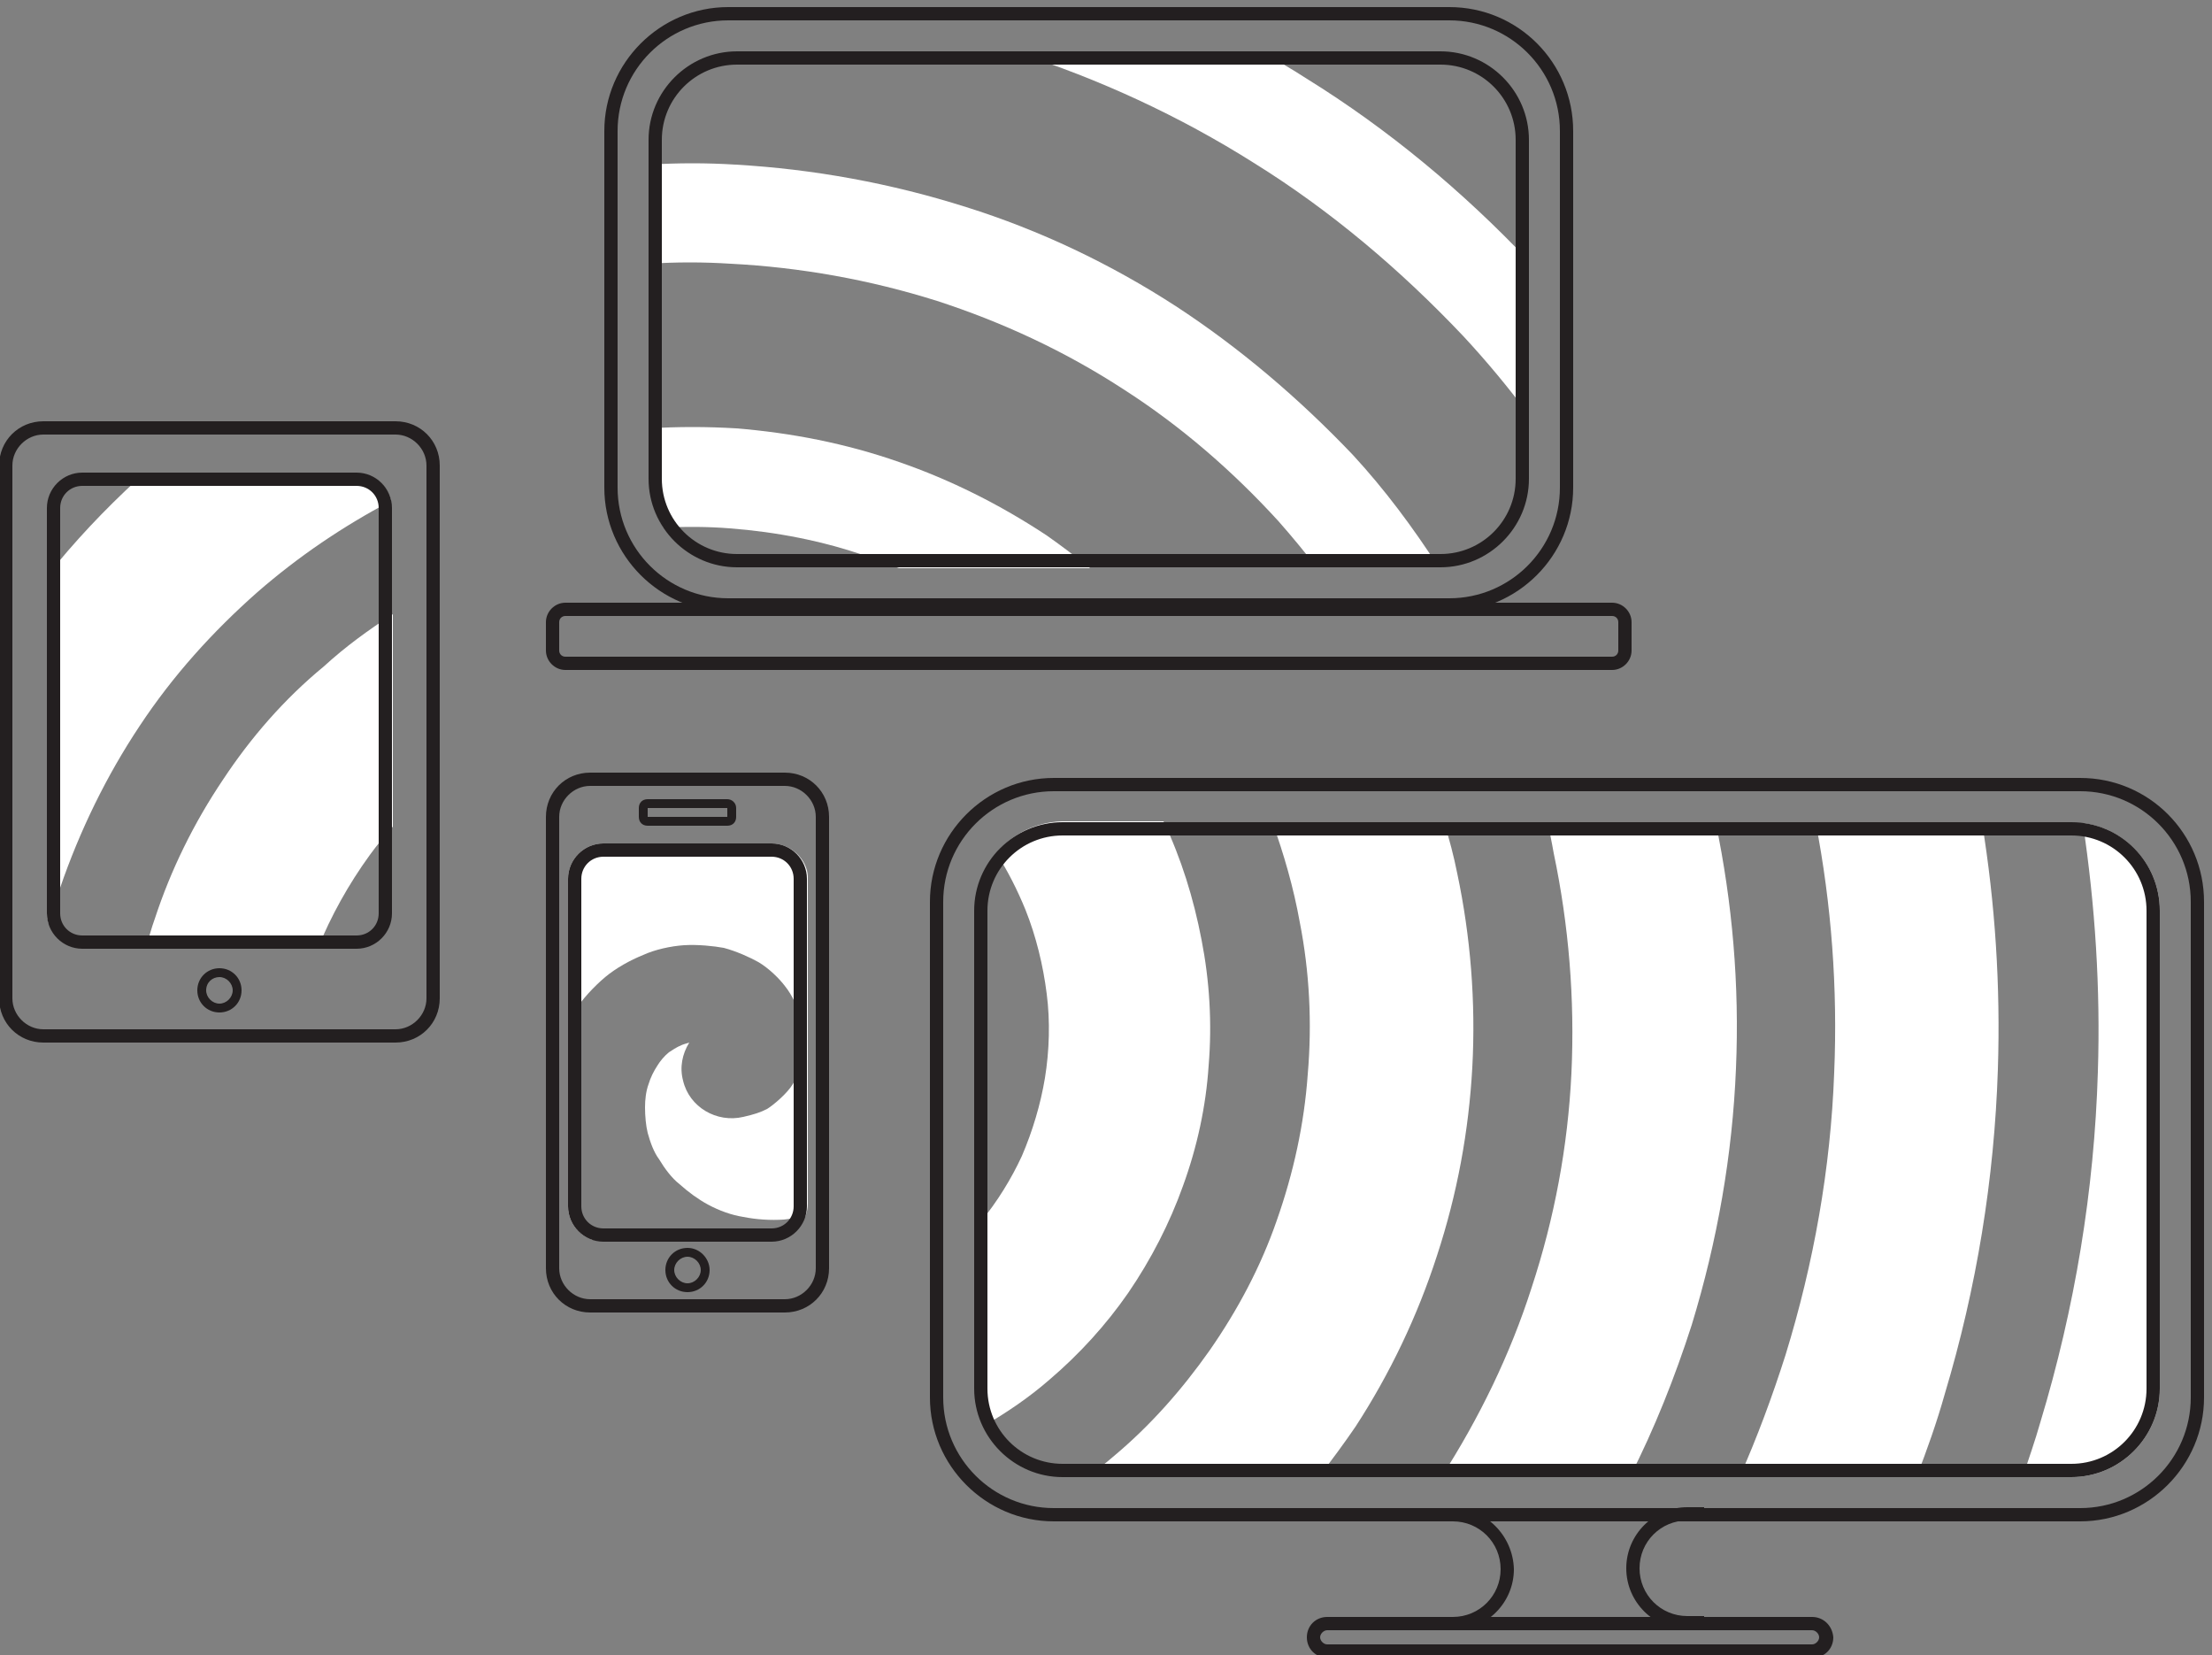 <?xml version="1.0" encoding="utf-8"?>
<!-- Generator: Adobe Illustrator 19.2.1, SVG Export Plug-In . SVG Version: 6.00 Build 0)  -->
<svg version="1.1" id="Layer_1" xmlns="http://www.w3.org/2000/svg" xmlns:xlink="http://www.w3.org/1999/xlink" x="0px" y="0px"
	 viewBox="0 0 250 187" style="enable-background:new 0 0 250 187;" xml:space="preserve">
<rect x="0" y="0" width="250" height="187" fill="#808080" stroke="none"/>
<style type="text/css">
	.st0{fill:#231F20;}
	.st1{fill:#FFFFFF;}
</style>
<path class="st0" d="M192.6,182.6h-1.9c-3,0-5.4-2.4-5.4-5.4c0-3,2.4-5.4,5.4-5.4h1.9v-1.5h-1.9c-3.8,0-6.9,3.1-6.9,6.9v0
	c0,3.8,3.1,6.9,6.9,6.9h1.9V182.6z"/>
<path class="st0" d="M164.2,170.4h-1.9v1.5h1.9c3,0,5.4,2.4,5.4,5.4c0,3-2.4,5.4-5.4,5.4h-1.9v1.5h1.9c3.8,0,6.9-3.1,6.9-6.9v0
	C171,173.5,167.9,170.4,164.2,170.4z"/>
<g>
	<path class="st1" d="M175.6,96.4c1.7,8.1,2.4,16.5,2,24.9c-0.4,8.2-1.9,16.3-4.5,24.2c-2.4,7.5-5.9,14.7-10.2,21.4h21.3
		c2.8-5.5,5.1-11.3,7-17.2c2.9-9.5,4.6-19.2,5-29c0.4-9.4-0.4-18.7-2.3-27.8h-18.9C175.1,94,175.4,95.2,175.6,96.4z"/>
	<path class="st1" d="M146.9,104.2c1.1,5.6,1.4,11.4,0.9,17.2c-0.4,5.6-1.6,11.1-3.5,16.5c-1.8,5.2-4.4,10.1-7.6,14.7
		c-3.1,4.4-6.7,8.5-10.9,12c-0.9,0.8-1.9,1.5-2.8,2.2h26.1c1.4-1.8,2.8-3.7,4.1-5.6c3.9-6,7-12.5,9.2-19.3c2.3-7,3.6-14.1,4-21.3
		c0.4-7.4-0.2-14.8-1.7-21.9c-0.4-2-0.9-3.9-1.5-5.8h-19.4C145.1,96.5,146.2,100.3,146.9,104.2z"/>
	<path class="st1" d="M207.3,121.2c-0.4,10.8-2.3,21.5-5.5,31.9c-1.5,4.7-3.2,9.3-5.2,13.8h20c1.2-3.1,2.3-6.2,3.2-9.4
		c3.6-12,5.6-24.3,6-36.7c0.3-9.4-0.3-18.7-1.8-27.9h-18.8C207,102.2,207.7,111.7,207.3,121.2z"/>
	<path class="st1" d="M112.6,96.4c1.3,2,2.4,4.2,3.3,6.4c1.2,3,2,6.3,2.4,9.5c0.4,3.1,0.3,6.4-0.2,9.5c-0.5,3-1.4,6-2.6,8.8
		c-1.2,2.6-2.8,5.2-4.7,7.5c-0.2,0.2-0.4,0.4-0.6,0.6v18.1c0,1.6,0.4,3,1,4.3c2.6-1.5,5.1-3.2,7.4-5.2c3.4-2.9,6.4-6.2,8.9-9.8
		c2.6-3.8,4.7-7.9,6.2-12.1c1.6-4.4,2.6-9,2.9-13.6c0.4-4.8,0.1-9.6-0.8-14.2c-0.9-4.7-2.3-9.2-4.3-13.4h-11.5
		C117.1,92.9,114.4,94.2,112.6,96.4z"/>
	<path class="st1" d="M234.1,166.9c5.5,0,10-4.5,10-10v-54c0-5.1-3.8-9.3-8.7-9.9c1.4,9.3,2,18.7,1.7,28.1
		c-0.4,13.4-2.6,26.7-6.5,39.6c-0.6,2.1-1.3,4.1-2,6.2H234.1z"/>
</g>
<path class="st0" d="M234.1,94.4c4.7,0,8.5,3.8,8.5,8.5v54c0,4.7-3.8,8.5-8.5,8.5h-114c-4.7,0-8.5-3.8-8.5-8.5v-54
	c0-4.7,3.8-8.5,8.5-8.5H234.1 M234.1,92.9h-114c-5.5,0-10,4.5-10,10v54c0,5.5,4.5,10,10,10h114c5.5,0,10-4.5,10-10v-54
	C244.1,97.4,239.7,92.9,234.1,92.9L234.1,92.9z"/>
<path class="st0" d="M235.1,89.4c6.9,0,12.5,5.6,12.5,12.5v56c0,6.9-5.6,12.5-12.5,12.5h-116c-6.9,0-12.5-5.6-12.5-12.5v-56
	c0-6.9,5.6-12.5,12.5-12.5H235.1 M235.1,87.9h-116c-7.7,0-14,6.3-14,14v56c0,7.7,6.3,14,14,14h116c7.7,0,14-6.3,14-14v-56
	C249.1,94.2,242.9,87.9,235.1,87.9L235.1,87.9z"/>
<path class="st0" d="M204.8,184.2c0.4,0,0.8,0.4,0.8,0.8c0,0.4-0.4,0.8-0.8,0.8H150c-0.4,0-0.8-0.4-0.8-0.8c0-0.4,0.4-0.8,0.8-0.8
	H204.8 M204.8,182.7H150c-1.3,0-2.3,1-2.3,2.3v0c0,1.3,1,2.3,2.3,2.3h54.9c1.3,0,2.3-1,2.3-2.3v0
	C207.1,183.7,206.1,182.7,204.8,182.7L204.8,182.7z"/>
<path class="st0" d="M88.7,88.8c1.9,0,3.5,1.6,3.5,3.5v51c0,1.9-1.6,3.5-3.5,3.5h-22c-1.9,0-3.5-1.6-3.5-3.5v-51
	c0-1.9,1.6-3.5,3.5-3.5H88.7 M88.7,87.3h-22c-2.8,0-5,2.2-5,5v51c0,2.8,2.2,5,5,5h22c2.8,0,5-2.2,5-5v-51
	C93.7,89.5,91.5,87.3,88.7,87.3L88.7,87.3z"/>
<path class="st0" d="M82.2,91.3L82.2,91.3v1l-9,0v-1H82.2 M82.2,90.3h-9c-0.6,0-1,0.4-1,1v1c0,0.6,0.4,1,1,1h9c0.6,0,1-0.4,1-1v-1
	C83.2,90.7,82.7,90.3,82.2,90.3L82.2,90.3z"/>
<g>
	<path class="st1" d="M67,140.1c-0.8-1-1.5-2-2.2-3.1c-0.2-0.3-0.4-0.7-0.6-1.1v0.4C64.2,138.1,65.4,139.6,67,140.1z"/>
	<path class="st1" d="M87.2,95.3h-19c-2.2,0-4,1.8-4,4v16.2c0.2-0.4,0.5-0.8,0.7-1.2c0.9-1.4,2.2-2.8,3.5-3.9c1.2-1,2.8-1.9,4.3-2.5
		c1.3-0.6,3.1-1,4.6-1.1c1.6-0.1,3.4,0.1,4.5,0.3c1.5,0.4,3,1.1,3.9,1.6c1.2,0.7,2.4,1.9,3,2.7c0.9,1.1,1.5,2.6,1.8,3.5
		c0.4,1.2,0.5,2.9,0.4,3.9c-0.1,1.2-0.8,2.9-1.3,3.7c-0.6,1-2.1,2.3-2.9,2.8c-0.8,0.4-1.4,0.6-2.7,0.9c-3,0.7-6.1-1.1-6.8-4.1
		c-0.4-1.5-0.1-3,0.7-4.3c-0.3,0.1-0.7,0.2-0.9,0.3c-0.5,0.2-1.1,0.6-1.4,0.8c-0.5,0.4-1,1-1.3,1.5c-0.4,0.6-0.8,1.4-1,2.1
		c-0.3,0.8-0.4,1.8-0.4,2.6c0,1,0.1,2.1,0.3,2.9c0.3,1.1,0.7,2.2,1.3,3c0.6,1,1.4,2.1,2.3,2.8c1,0.9,2.1,1.7,3.2,2.3
		c1.3,0.7,2.7,1.2,4,1.4c1.5,0.3,3.1,0.4,4.6,0.3c0.8-0.1,1.6-0.2,2.4-0.3c0.2-0.5,0.3-1,0.3-1.5v-37C91.2,97.1,89.4,95.3,87.2,95.3
		z"/>
</g>
<g>
	<path class="st0" d="M87.2,96.8c1.4,0,2.5,1.1,2.5,2.5v37c0,1.4-1.1,2.5-2.5,2.5h-19c-1.4,0-2.5-1.1-2.5-2.5v-37
		c0-1.4,1.1-2.5,2.5-2.5H87.2 M87.2,95.3h-19c-2.2,0-4,1.8-4,4v37c0,2.2,1.8,4,4,4h19c2.2,0,4-1.8,4-4v-37
		C91.2,97.1,89.4,95.3,87.2,95.3L87.2,95.3z"/>
</g>
<path class="st0" d="M77.7,142c0.8,0,1.5,0.7,1.5,1.5c0,0.8-0.7,1.5-1.5,1.5s-1.5-0.7-1.5-1.5C76.2,142.7,76.9,142,77.7,142
	 M77.7,141c-1.4,0-2.5,1.1-2.5,2.5c0,1.4,1.1,2.5,2.5,2.5c1.4,0,2.5-1.1,2.5-2.5C80.2,142.2,79.1,141,77.7,141L77.7,141z"/>
<path class="st0" d="M182.2,69.6c0.4,0,0.7,0.3,0.7,0.7v3.2c0,0.4-0.3,0.7-0.7,0.7H63.9c-0.4,0-0.7-0.3-0.7-0.7v-3.2
	c0-0.4,0.3-0.7,0.7-0.7H182.2 M182.2,68.1H63.9c-1.2,0-2.2,1-2.2,2.2v3.2c0,1.2,1,2.2,2.2,2.2h118.3c1.2,0,2.2-1,2.2-2.2v-3.2
	C184.4,69.1,183.4,68.1,182.2,68.1L182.2,68.1z"/>
<g>
	<path class="st1" d="M132.9,34.6c-7.4-4.8-15.4-8.6-23.7-11.2c-8.5-2.7-17.3-4.3-26.1-4.8c-3.2-0.2-6.5-0.2-9.7,0v11.2
		c3-0.2,6.1-0.2,9.2,0c7.8,0.4,15.7,1.8,23.3,4.2c7.4,2.4,14.5,5.7,21.1,10c6.4,4.1,12.3,9.2,17.5,14.9c1.5,1.7,2.9,3.4,4.3,5.2
		h13.8c-2.9-4.5-6.1-8.8-9.7-12.7C146.8,45,140.1,39.3,132.9,34.6z"/>
	<path class="st1" d="M147.7,8.9c-1.7-1.1-3.4-2.1-5.1-3h-27.8c9.4,3,18.5,7.2,26.9,12.5c8.7,5.4,16.6,12.1,23.7,19.6
		c2.6,2.8,5.1,5.8,7.4,8.9V29.5C165.3,21.6,156.9,14.6,147.7,8.9z"/>
	<path class="st1" d="M101.6,52.2c-6-2.1-12.2-3.3-18.4-3.8c-3.3-0.2-6.6-0.2-9.8,0v5.8c0,2,0.6,3.8,1.6,5.4c2.5-0.1,5-0.1,7.5,0.1
		c5.2,0.4,10.5,1.4,15.6,3.2c1.2,0.4,2.4,0.9,3.5,1.3h21.6c-1.6-1.3-3.2-2.5-4.9-3.7C113,57,107.4,54.2,101.6,52.2z"/>
</g>
<path class="st0" d="M162.8,7.3c4.7,0,8.5,3.8,8.5,8.5v38.3c0,4.7-3.8,8.5-8.5,8.5H83.3c-4.7,0-8.5-3.8-8.5-8.5V15.8
	c0-4.7,3.8-8.5,8.5-8.5H162.8 M162.8,5.8H83.3c-5.5,0-10,4.5-10,10v38.3c0,5.5,4.5,10,10,10h79.5c5.5,0,10-4.5,10-10V15.8
	C172.8,10.3,168.3,5.8,162.8,5.8L162.8,5.8z"/>
<path class="st0" d="M163.8,2.3c6.9,0,12.5,5.6,12.5,12.5v40.3c0,6.9-5.6,12.5-12.5,12.5H82.3c-6.9,0-12.5-5.6-12.5-12.5V14.8
	c0-6.9,5.6-12.5,12.5-12.5H163.8 M163.8,0.8H82.3c-7.7,0-14,6.3-14,14v40.3c0,7.7,6.3,14,14,14h81.5c7.7,0,14-6.3,14-14V14.8
	C177.8,7.1,171.6,0.8,163.8,0.8L163.8,0.8z"/>
<g>
	<path class="st1" d="M5.5,104.4c0.4-1.4,0.8-2.8,1.3-4.1c2.2-6.4,5.2-12.6,9-18.3c3.7-5.6,8.2-10.6,13.3-15.1
		c4.6-4,9.6-7.4,15.1-10.3c-0.4-1.8-2-3.1-3.9-3.1h-24c-0.3,0.2-0.5,0.4-0.8,0.7c-3.7,3.4-7.1,7-10.2,10.9v38.2
		C5.3,103.6,5.4,104,5.5,104.4z"/>
	<path class="st1" d="M25.2,88.1c-3.3,4.9-5.9,10.2-7.7,15.7c-0.4,1.1-0.7,2.2-1,3.4h19.4c1.5-3.7,3.5-7.3,5.9-10.6
		c0.8-1.1,1.7-2.2,2.6-3.2v-24c-2.8,1.8-5.4,3.7-7.8,5.9C32.1,79,28.3,83.4,25.2,88.1z"/>
</g>
<path class="st0" d="M44.7,49.1c1.9,0,3.5,1.6,3.5,3.5v60.2c0,1.9-1.6,3.5-3.5,3.5H4.9c-1.9,0-3.5-1.6-3.5-3.5V52.6
	c0-1.9,1.6-3.5,3.5-3.5H44.7 M44.7,47.6H4.9c-2.8,0-5,2.2-5,5v60.2c0,2.8,2.2,5,5,5h39.8c2.8,0,5-2.2,5-5V52.6
	C49.7,49.8,47.5,47.6,44.7,47.6L44.7,47.6z"/>
<g>
	<path class="st0" d="M40.3,54.9c1.4,0,2.5,1.1,2.5,2.5v45.8c0,1.4-1.1,2.5-2.5,2.5h-31c-1.4,0-2.5-1.1-2.5-2.5V57.4
		c0-1.4,1.1-2.5,2.5-2.5H40.3 M40.3,53.4h-31c-2.2,0-4,1.8-4,4v45.8c0,2.2,1.8,4,4,4h31c2.2,0,4-1.8,4-4V57.4
		C44.3,55.2,42.5,53.4,40.3,53.4L40.3,53.4z"/>
</g>
<path class="st0" d="M24.8,110.4c0.8,0,1.5,0.7,1.5,1.5c0,0.8-0.7,1.5-1.5,1.5s-1.5-0.7-1.5-1.5C23.3,111,24,110.4,24.8,110.4
	 M24.8,109.4c-1.4,0-2.5,1.1-2.5,2.5c0,1.4,1.1,2.5,2.5,2.5c1.4,0,2.5-1.1,2.5-2.5C27.3,110.5,26.2,109.4,24.8,109.4L24.8,109.4z"/>
</svg>
